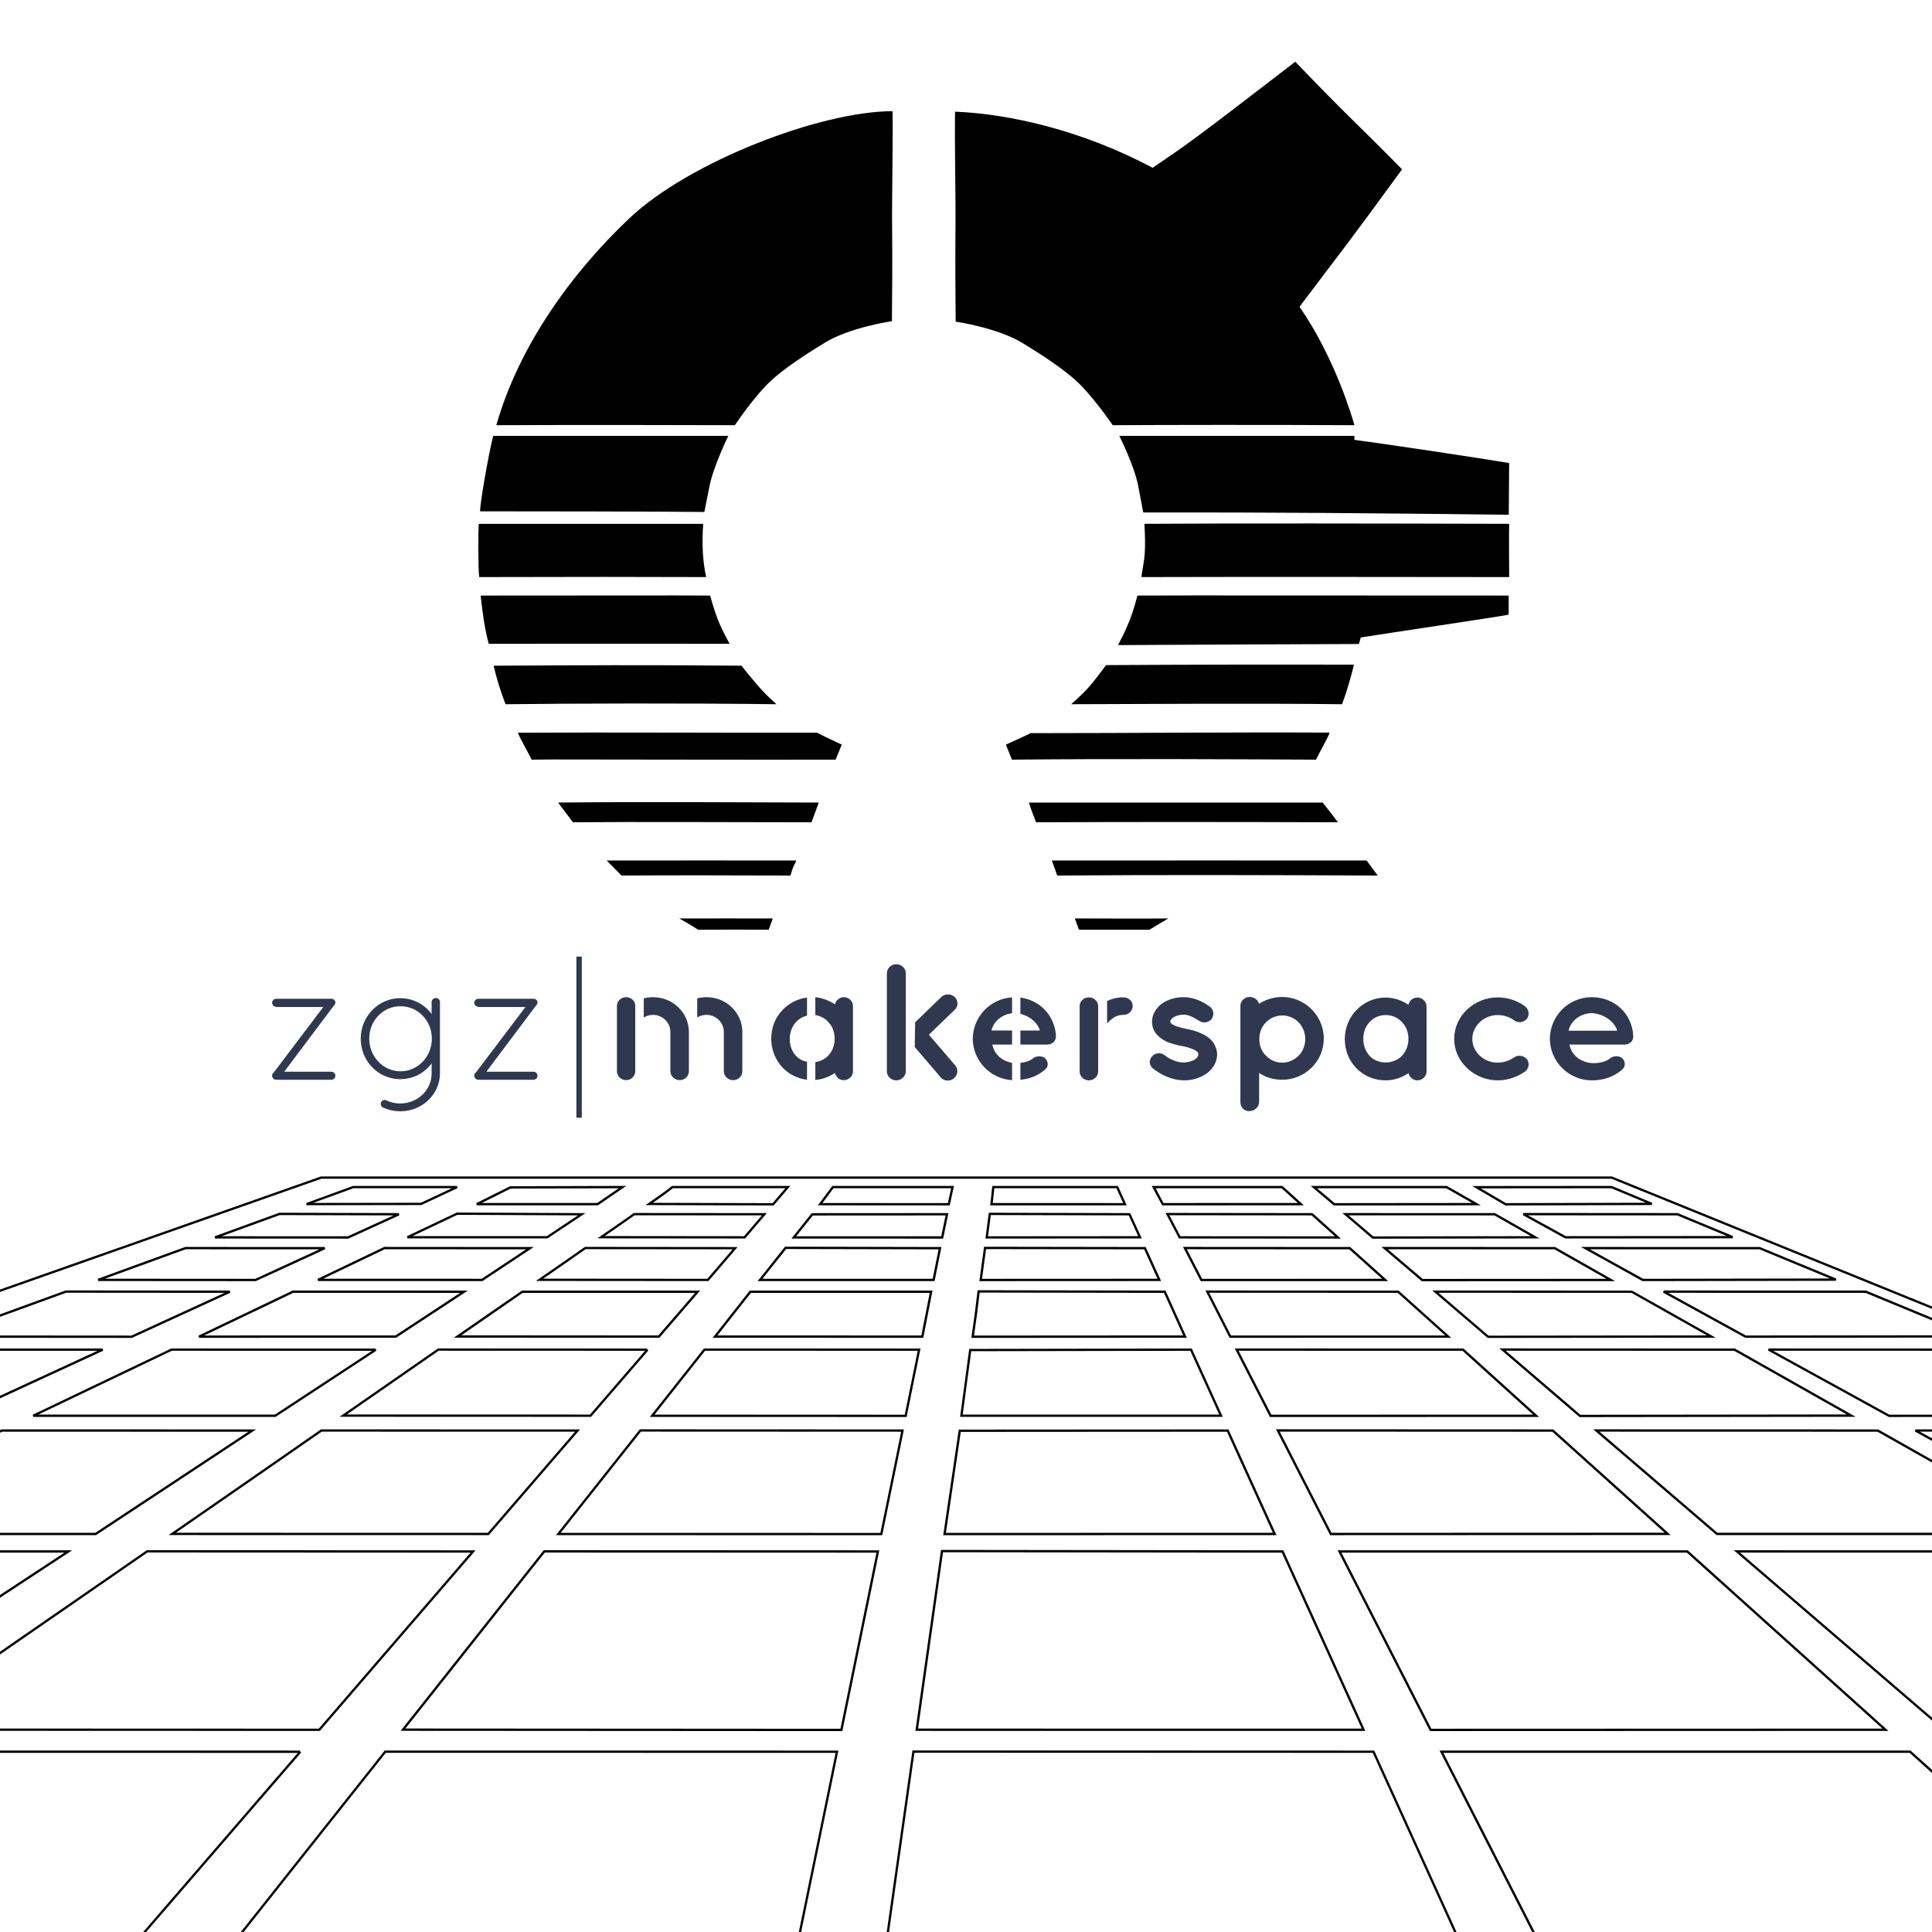 <?xml version="1.0" encoding="UTF-8" standalone="no"?>
<!-- Created with Inkscape (http://www.inkscape.org/) -->

<svg
   xmlns:dc="http://purl.org/dc/elements/1.1/"
   xmlns:cc="http://creativecommons.org/ns#"
   xmlns:rdf="http://www.w3.org/1999/02/22-rdf-syntax-ns#"
   xmlns:svg="http://www.w3.org/2000/svg"
   xmlns="http://www.w3.org/2000/svg"
   xmlns:sodipodi="http://sodipodi.sourceforge.net/DTD/sodipodi-0.dtd"
   xmlns:inkscape="http://www.inkscape.org/namespaces/inkscape"
   sodipodi:docname="RetroZMSP.svg"
   inkscape:version="0.92.4 (unknown)"
   version="1.1"
   id="svg2"
   viewBox="0 0 1062.992 1062.992"
   height="300mm"
   width="300mm">
  <defs
     id="defs4" />
  <sodipodi:namedview
     id="base"
     pagecolor="#ffffff"
     bordercolor="#666666"
     borderopacity="1.0"
     inkscape:pageopacity="0.0"
     inkscape:pageshadow="2"
     inkscape:zoom="0.25"
     inkscape:cx="495.41694"
     inkscape:cy="171.07227"
     inkscape:document-units="px"
     inkscape:current-layer="layer1"
     showgrid="false"
     fit-margin-top="0"
     fit-margin-left="0"
     fit-margin-right="0"
     fit-margin-bottom="0"
     inkscape:showpageshadow="false"
     inkscape:window-width="1375"
     inkscape:window-height="876"
     inkscape:window-x="65"
     inkscape:window-y="24"
     inkscape:window-maximized="1"
     objecttolerance="2"
     showguides="true" />
  <g
     inkscape:label="Layer 1"
     inkscape:groupmode="layer"
     id="layer1"
     transform="translate(85.001,405.515)">
    <g
       id="g3341-2"
       transform="matrix(0.584,0,0,0.585,50.26,-53.391)" />
    <g
       inkscape:label="Capa 1"
       id="layer1-2"
       transform="matrix(1.997,0,0,1.997,-188.782,-1225.926)">
      <g
         id="g3380"
         transform="matrix(0.084,0,0,0.081,279.591,567.701)"
         inkscape:export-xdpi="90"
         inkscape:export-ydpi="90">
        <g
           transform="matrix(6.821,0,0,6.834,-2448.823,-1735.766)"
           id="g3341-2-1" />
        <g
           style="opacity:0.9"
           transform="matrix(6.821,0,0,6.834,-2448.823,-1735.766)"
           id="g3347-2"
           class="st3">
          <path
             style="fill:#18223c"
             inkscape:connector-curvature="0"
             id="path3349-6"
             d="m 94.6,471.7 c -1.1,0 -2,-0.9 -2,-2 0,-1.2 0.9,-2 2,-2 h 26.2 c 0.5,-0.1 1,0.1 1.4,0.3 l 0.2,0.2 0.1,0.1 c 0.5,0.5 0.7,1.2 0.4,1.8 -0.1,0.4 -0.3,0.8 -0.7,1.1 L 98.4,504 H 121 c 1.1,0 2,0.8 2,2 0,1.2 -0.9,2 -2,2 H 94.6 c -0.8,0 -1.6,-0.5 -1.8,-1.2 0,-0.1 -0.1,-0.1 -0.1,-0.1 -0.1,-0.2 -0.1,-0.5 -0.1,-0.7 v -0.1 c 0,-0.6 0.2,-1.1 0.7,-1.4 l 23.9,-32.7 H 94.6 Z"
             class="st4" />
          <path
             style="fill:#18223c"
             inkscape:connector-curvature="0"
             id="path3351-7"
             d="m 173.3,504.7 c 0,10.5 -8.5,19 -19.1,19 -3,0 -5.8,-0.7 -8.4,-1.9 -0.8,-0.6 -1.3,-1.7 -0.8,-2.6 0.5,-1.1 1.7,-1.5 2.6,-0.9 2.1,1 4.1,1.5 6.6,1.5 8.4,0 15.1,-6.7 15.1,-15 v -5 c -3.4,4.9 -8.9,7.9 -15.1,7.9 -10.6,0 -19,-9 -19,-20.2 0,-10.9 8.4,-20.1 19,-20.1 6.2,0 11.7,3.1 15.1,7.9 v -6 c 0,-1.1 0.9,-2 2.1,-2 1,0 1.9,0.9 1.9,2 z m -3.9,-17.2 c 0,-9 -6.8,-16.1 -15.1,-16.1 -8.3,0 -15,7.1 -15,16.1 0,9.1 6.8,16.3 15,16.3 8.3,0 15.1,-7.2 15.1,-16.3 z"
             class="st4" />
          <path
             style="fill:#18223c"
             inkscape:connector-curvature="0"
             id="path3353-5"
             d="m 191.8,471.7 c -1.1,0 -2,-0.9 -2,-2 0,-1.2 0.9,-2 2,-2 H 218 c 0.5,-0.1 1,0.1 1.4,0.3 l 0.2,0.2 0.1,0.1 c 0.5,0.5 0.7,1.2 0.4,1.8 -0.1,0.4 -0.3,0.8 -0.7,1.1 L 195.6,504 h 22.6 c 1.1,0 2,0.8 2,2 0,1.2 -0.9,2 -2,2 h -26.4 c -0.8,0 -1.6,-0.5 -1.8,-1.2 0,-0.1 -0.1,-0.1 -0.1,-0.1 -0.1,-0.2 -0.1,-0.5 -0.1,-0.7 v -0.1 c 0,-0.6 0.2,-1.1 0.7,-1.4 l 23.9,-32.7 h -22.6 z"
             class="st4" />
          <path
             style="fill:#18223c"
             inkscape:connector-curvature="0"
             id="path3355-0"
             d="m 515.6,496.5 c 1.5,-2 4.4,-2.2 6.2,-0.7 2.1,1.8 5.9,3.7 9.1,3.6 2.2,0 4.3,-0.7 5.6,-1.6 1.2,-1 1.5,-1.8 1.5,-2.5 0,-0.4 -0.1,-0.6 -0.2,-0.8 -0.1,-0.2 -0.4,-0.6 -1.1,-1 -1.2,-0.8 -3.6,-1.7 -6.6,-2.3 H 530 c -2.6,-0.5 -5,-1.2 -7.2,-2.1 -2.2,-1.1 -4.2,-2.6 -5.7,-4.8 -0.9,-1.5 -1.4,-3.3 -1.4,-5.2 0,-3.8 2.1,-7 4.9,-9.1 2.9,-2 6.4,-3.1 10.2,-3.1 5.7,0 9.8,2.7 12.4,4.5 2,1.3 2.6,4 1.3,6.1 -1.3,2 -4,2.6 -6.1,1.2 -2.6,-1.7 -5,-3.1 -7.6,-3.1 -2.1,0 -3.9,0.7 -5,1.5 -1.1,0.7 -1.3,1.5 -1.3,1.9 0,0.3 0,0.4 0.2,0.7 0.1,0.2 0.3,0.5 0.9,0.8 1.1,0.7 3.2,1.5 6,2 l 0.1,0.1 h 0.1 c 2.7,0.5 5.3,1.2 7.7,2.4 2.2,1 4.5,2.6 5.9,4.9 1,1.7 1.6,3.6 1.6,5.5 0,4 -2.2,7.4 -5.2,9.6 -3,2.1 -6.7,3.3 -10.7,3.3 -6.4,-0.1 -11.4,-3.1 -14.7,-5.7 -2.1,-1.5 -2.3,-4.3 -0.8,-6.1 z"
             class="st4" />
          <path
             style="fill:#18223c"
             inkscape:connector-curvature="0"
             id="path3357-8"
             d="m 558.2,519.3 v -31.6 c 0,0 0,0 0,-0.1 v -16.4 c 0,-2.4 2,-4.4 4.4,-4.4 2.3,0 4.2,1.6 4.5,3.4 3.1,-2 7,-3.4 11.2,-3.4 11,0 20,9.4 20,20.7 0,11.3 -9,20.5 -20,20.5 -4.1,0 -8.1,-1.2 -11.1,-3.4 v 14.5 c 0,2.3 -2.1,4.5 -4.7,4.5 -2.3,0.2 -4.3,-1.9 -4.3,-4.3 z m 9.1,-31.6 c 0,3.2 1.1,6.4 3.2,8.3 2.1,2.3 4.8,3.5 7.9,3.5 2.8,0 5.6,-1.2 7.8,-3.5 1.9,-1.9 3.2,-5 3.2,-8.3 0,-3.2 -1.3,-6.2 -3.2,-8.3 -2.1,-2.2 -5,-3.4 -7.8,-3.4 -3.1,0 -5.8,1.2 -7.9,3.4 -2.1,2.1 -3.2,5.1 -3.2,8.3 z"
             class="st4" />
          <path
             style="fill:#18223c"
             inkscape:connector-curvature="0"
             id="path3359-8"
             d="m 647.7,487.7 v 16.2 c 0,2.4 -2,4.4 -4.4,4.4 -2.1,0 -3.8,-1.6 -4.3,-3.6 -3.1,2.2 -6.9,3.6 -11,3.6 -5.6,0 -10.5,-2.3 -14,-6 -3.6,-3.8 -5.6,-8.9 -5.6,-14.5 0,-5.7 2.1,-10.8 5.6,-14.5 3.6,-3.8 8.4,-6.2 14,-6.2 4.1,0 7.9,1.4 11,3.6 0.5,-2.1 2.1,-3.6 4.3,-3.6 2.4,0 4.4,2 4.4,4.5 z m -8.7,0 c 0,-3.5 -1.2,-6.4 -3.2,-8.5 -2,-2.2 -4.8,-3.4 -7.7,-3.4 -3,0 -5.8,1.2 -7.7,3.4 -2,2.1 -3.1,5 -3.1,8.5 0,3.4 1.2,6.4 3.1,8.5 1.9,2.1 4.7,3.2 7.7,3.2 2.9,0 5.7,-1.2 7.7,-3.2 1.9,-2.1 3.2,-5.1 3.2,-8.5 z"
             class="st4" />
          <path
             style="fill:#18223c"
             inkscape:connector-curvature="0"
             id="path3361-5"
             d="m 661,487.7 c 0,-11.5 9.6,-20.7 21,-20.7 5,0 9.6,1.8 13.1,4.5 1.9,1.5 2.2,4.3 0.9,6.1 -1.7,2 -4.3,2.3 -6.2,0.8 -2.1,-1.6 -4.8,-2.6 -7.9,-2.6 -6.7,0 -12.2,5.5 -12.2,11.9 0,6.4 5.5,11.8 12.2,11.8 3,0 5.7,-1.1 7.9,-2.6 1.8,-1.4 4.5,-1.1 6.2,0.9 1.3,1.8 1,4.5 -0.9,6.1 -3.6,2.6 -8.2,4.4 -13.1,4.4 -11.4,0 -21,-9.3 -21,-20.6 z"
             class="st4" />
          <path
             style="fill:#18223c"
             inkscape:connector-curvature="0"
             id="path3363-5"
             d="m 707,487.6 c 0.1,-11.2 8.8,-20.7 20.2,-20.7 10.7,0 19.3,8 19.9,19.2 0,0.1 0,0.2 0,0.4 0,0.2 0,0.6 -0.1,0.7 -0.2,2 -2,3.3 -4.3,3.3 h -26.3 c 0.4,1.9 1.3,4 2.8,5.5 1.7,2 5,3.5 7.9,3.7 3,0.2 6.5,-0.5 8.6,-2.1 1.7,-1.8 5.1,-1.6 6.2,-0.2 1.1,1.2 1.9,3.6 0,5.4 -4,3.7 -8.9,5.5 -14.8,5.5 -11.3,-0.1 -20,-9.5 -20.1,-20.7 z m 9,-4 h 23.4 c -0.8,-3.3 -5,-8.2 -12.2,-8.8 -7.1,0.3 -10.6,5.4 -11.2,8.8 z"
             class="st4" />
          <g
             id="g3365-3">
            <rect
               style="fill:#18223c"
               id="rect3367-4"
               height="80.2"
               width="2.6"
               class="st4"
               y="446.7"
               x="238.9" />
          </g>
          <path
             style="fill:#18223c"
             inkscape:connector-curvature="0"
             id="path3369-7"
             d="m 367.5,466.9 c -2.1,0 -3.8,1.6 -4.3,3.6 -2.7,-1.9 -5.9,-3.2 -9.4,-3.6 v 8.9 c 2.3,0.4 4.5,1.5 6.1,3.3 2,2.1 3.2,5 3.2,8.5 0,3.4 -1.2,6.4 -3.2,8.5 -1.6,1.7 -3.8,2.8 -6.1,3.1 v 8.9 c 3.5,-0.3 6.6,-1.5 9.4,-3.5 0.5,2 2.1,3.6 4.3,3.6 2.4,0 4.4,-2 4.4,-4.4 v -16.2 -16.3 c 0,-2.4 -2,-4.4 -4.4,-4.4 z"
             class="st4" />
          <path
             style="fill:#18223c"
             inkscape:connector-curvature="0"
             id="path3371-8"
             d="m 344.6,496.2 c -2,-2.1 -3.1,-5.1 -3.1,-8.5 0,-3.5 1.2,-6.4 3.1,-8.5 1.4,-1.6 3.2,-2.6 5.2,-3.1 v -9 c -4.6,0.6 -8.6,2.8 -11.6,6 -3.6,3.7 -5.6,8.8 -5.6,14.5 0,5.6 2.1,10.7 5.6,14.5 3,3.2 7,5.3 11.6,5.9 v -9 c -2,-0.3 -3.9,-1.3 -5.2,-2.8 z"
             class="st4" />
          <path
             style="fill:#18223c"
             inkscape:connector-curvature="0"
             id="path3373-3"
             d="M 397.3,483.6 V 455 c 0,-2.5 -2.1,-4.5 -4.6,-4.5 -2.5,0 -4.5,2.1 -4.5,4.5 v 48.8 c 0,2.5 2,4.5 4.5,4.5 2.5,0 4.6,-2.1 4.6,-4.5 v -7.3 z"
             class="st4" />
          <path
             style="fill:#18223c"
             inkscape:connector-curvature="0"
             id="path3375-3"
             d="m 401.6,491.7 12.4,15 c 0.8,1.1 2.1,1.7 3.5,1.7 1,0 2.1,-0.3 2.9,-1.1 2,-1.6 2.2,-4.5 0.7,-6.4 l -12.7,-15.3 12.4,-12.4 c 1.8,-1.7 1.8,-4.6 0,-6.4 -1.7,-1.7 -4.7,-1.7 -6.4,0 l -12.6,12.6"
             class="st4" />
          <path
             style="fill:#18223c"
             inkscape:connector-curvature="0"
             id="path3377-0"
             d="m 464.4,502.8 c 1.9,-1.7 1.1,-4.2 0,-5.4 -1.1,-1.3 -4.5,-1.6 -6.2,0.2 -1.4,1.1 -3.6,1.8 -5.8,2 v 8.4 c 4.6,-0.4 8.6,-2.1 12,-5.2 z"
             class="st4" />
          <path
             style="fill:#18223c"
             inkscape:connector-curvature="0"
             id="path3379-1"
             d="m 452.4,467.1 v 8.1 c 5.5,1.4 8.7,5.4 9.4,8.3 h -9.4 v 7 h 12.7 c 2.3,0 4,-1.3 4.3,-3.3 0.1,-0.2 0.1,-0.6 0.1,-0.7 0,-0.2 0,-0.3 0,-0.4 -0.6,-10.1 -7.7,-17.7 -17.1,-19 z"
             class="st4" />
          <path
             style="fill:#18223c"
             inkscape:connector-curvature="0"
             id="path3381-5"
             d="m 441.7,496 c -1.5,-1.4 -2.4,-3.6 -2.8,-5.5 h 9.5 v -7 h -9.9 c 0.6,-3.2 3.7,-7.8 9.9,-8.6 V 467 c -10.7,0.7 -18.8,9.8 -18.9,20.6 0.1,10.8 8.2,19.9 18.9,20.6 v -8.6 c -2.6,-0.5 -5.3,-1.9 -6.7,-3.6 z"
             class="st4" />
          <path
             style="fill:#18223c"
             inkscape:connector-curvature="0"
             id="path3383-2"
             d="m 489.8,471.9 v -0.6 c 0,-2.4 -2.1,-4.3 -4.5,-4.3 -2.4,0 -4.4,1.9 -4.4,4.3 v 32.6 c 0,2.4 2,4.4 4.4,4.4 2.5,0 4.5,-2 4.5,-4.4 v -15.7 z"
             class="st4" />
          <path
             style="fill:#18223c"
             inkscape:connector-curvature="0"
             id="path3385-7"
             d="m 502,467 c -2.9,-0.1 -5.6,0.7 -7.9,1.8 V 480 c 0.8,-1 1.8,-2 2.9,-2.7 1.4,-1.1 3.1,-1.6 5,-1.6 2.5,0 4.4,-2.1 4.4,-4.4 0,-2.4 -1.9,-4.3 -4.4,-4.3 z"
             class="st4" />
          <path
             style="fill:#18223c"
             inkscape:connector-curvature="0"
             id="path3387-4"
             d="m 301.5,466.9 c -1.6,0 -3.1,0.2 -4.5,0.6 v 9.5 c 1.3,-0.8 2.8,-1.3 4.5,-1.3 4.5,0 8.3,3.8 8.3,8.5 v 19.6 c 0,2.4 2.1,4.4 4.5,4.4 2.4,0 4.4,-2 4.4,-4.4 v -19.6 c 0,-9.5 -7.7,-17.3 -17.2,-17.3 z"
             class="st4" />
          <path
             style="fill:#18223c"
             inkscape:connector-curvature="0"
             id="path3389-4"
             d="m 275.8,466.9 c -1.6,0 -3.1,0.2 -4.5,0.6 v 9.5 c 1.3,-0.8 2.8,-1.3 4.5,-1.3 4.5,0 8.3,3.8 8.3,8.5 v 19.6 c 0,2.4 2.1,4.4 4.5,4.4 2.4,0 4.4,-2 4.4,-4.4 v -19.6 c 0,-9.5 -7.7,-17.3 -17.2,-17.3 z"
             class="st4" />
          <path
             style="fill:#18223c"
             inkscape:connector-curvature="0"
             id="path3391-3"
             d="m 262.8,466.9 c -2.5,0 -4.4,2 -4.4,4.4 v 32.7 0 c 0.1,2.3 2.1,4.2 4.4,4.2 2.3,0 4.3,-1.9 4.4,-4.2 v 0 -32.7 c 0.1,-2.4 -1.9,-4.4 -4.4,-4.4 z"
             class="st4" />
        </g>
      </g>
    </g>
    <path
       inkscape:connector-curvature="0"
       id="path3581"
       d=""
       style="fill:#000000;stroke-width:1.341" />
    <g
       id="g3514"
       transform="matrix(2.311,0,0,2.311,-465.612,-1540.252)">
      <path
         style="fill:#000000"
         d="m 330.899,712.361 c -1.381,-0.934 -4.473,-2.684 -4.473,-2.684 8.241,-0.024 14.567,0.014 22.258,0 0,0 -0.443,1.165 -0.978,2.684 -5.45,-0.029 -11.508,-0.025 -16.807,0 z m -21.78,-16.478 c 2.753,-0.028 45.054,0 45.054,0 0.173,0.28 -0.391,0.848 -0.78,1.958 l -0.515,1.621 c -13.36,-0.037 -28.441,-0.081 -40.217,0 -1.273,-1.251 -2.288,-2.376 -3.542,-3.579 z m -9.818,-11.485 c -0.818,-1.13 -1.329,-1.688 -1.706,-2.309 20.672,-0.213 41.348,-0.051 62.022,0 0,0 -0.508,1.476 -0.765,2.116 l -0.951,2.582 c -18.983,-0.008 -41.309,-0.146 -56.807,0 l -1.793,-2.389 z m -8.036,-12.523 c -0.814,-1.709 -2.95,-5.373 -3.268,-6.412 23.75,-0.125 47.499,0.044 71.249,0 0.636,0.407 5.854,2.833 5.854,2.833 l -1.454,3.579 c -22.435,0.039 -44.869,-0.03 -67.303,-0.044 z m -9.044,-22.368 c 22.331,-0.108 34.425,-0.214 59.016,0 1.201,1.567 2.583,3.221 3.851,4.68 1.268,1.459 2.013,2.279 4.465,4.491 -20.299,-0.268 -49.52,-0.19 -64.494,0 -1.105,-2.831 -2.094,-5.933 -2.839,-9.171 z m -3.097,-16.701 c 2.964,0.026 53.36,-0.073 54.655,0 0.142,0.556 0.833,3.179 1.829,5.728 0.995,2.549 2.295,4.784 2.783,5.754 0,0 -55.12,-0.026 -57.335,0 -1.047,-3.822 -1.477,-7.629 -1.931,-11.482 z m -0.339,-4.556 c -0.238,-0.942 -0.271,-11.04 -0.099,-12.518 17.071,0.018 38.357,-0.014 53.428,0 -0.142,1.876 -0.223,4.675 -0.074,7.005 0.122,1.904 0.417,4.155 0.791,5.67 -16.357,-0.056 -30.539,-0.065 -54.046,0 z m 0.232,-15.498 c -0.188,-1.019 1.863,-13.041 3.097,-17.972 h 55.983 c 0,0 -3.538,7.185 -4.484,11.995 l -1.224,6.129 c -10,-0.114 -45.208,-0.163 -53.372,-0.153 z m 3.841,-20.507 c 5.29,-18.567 17.624,-36.007 31.773,-49.346 14.149,-13.34 45.296,-25.399 62.557,-25.411 0.149,5.718 -0.176,21.422 -0.098,27.581 0.098,7.65 -0.018,19.476 -0.045,22.408 0,0 -10.126,1.47 -16.098,5.201 -2.986,1.866 -10.205,6.2 -14.107,10.371 -3.73,3.987 -7.187,9.196 -7.187,9.196 -18.463,-0.066 -37.802,-0.074 -56.795,0 z"
         id="path3583"
         inkscape:connector-curvature="0"
         sodipodi:nodetypes="ccccccsccccccccccccccccccccczcccccsccccccacccccccccccccccccc" />
      <path
         style="fill:#000000"
         d="m 438.37,712.361 c 1.223,-0.758 4.473,-2.684 4.473,-2.684 -7.093,0.079 -15.505,-0.007 -22.258,0 0,0 0.345,0.835 0.978,2.684 6.091,0.032 12.135,-0.009 16.807,0 z m 51.685,-16.478 c -1.868,-0.029 -74.958,0 -74.958,0 0.57,1.479 0.755,1.998 1.296,3.579 25.437,-0.195 50.874,-0.106 76.311,0 -0.892,-1.173 -1.781,-2.418 -2.649,-3.579 z m -10.467,-13.794 c -22.611,0.007 -46.624,0.022 -69.936,0 0,0 0.508,1.59 0.765,2.23 l 0.951,2.467 c 23.957,-0.105 47.914,-0.082 71.87,0 -1.201,-1.64 -2.408,-3.138 -3.65,-4.697 z m -1.583,-10.215 c 0.814,-1.709 2.95,-5.403 3.268,-6.442 -23.75,-0.116 -48.205,0.133 -71.249,0.133 -0.636,0.407 -5.854,2.73 -5.854,2.73 l 1.454,3.579 c 24.306,-0.266 57.073,-0.078 72.381,0 z m 9.044,-22.613 c -19.767,-0.039 -39.343,-0.021 -59.016,0.105 -1.201,1.567 -2.583,3.475 -3.851,4.934 -1.268,1.459 -2.013,2.164 -4.465,4.377 21.497,-0.066 42.997,-0.237 64.494,0 1.146,-3.078 2.055,-6.225 2.839,-9.416 z m 1.166,-4.921 c 0.506,-1.598 0,0 0.451,-1.553 4.979,-0.814 33.138,-4.98 35.207,-5.429 0.035,-2.791 -0.004,-4.553 -0.004,-4.553 -2.964,0.026 -87.083,-0.073 -88.377,0 -0.142,0.556 -0.833,3.294 -1.829,5.843 -0.995,2.549 -2.295,4.984 -2.783,5.953 0,0 55.12,-0.287 57.335,-0.261 z m 35.786,-15.934 c -0.008,-1.744 -0.077,-10.703 -10e-4,-12.675 -30.566,-0.09 -66.222,-0.147 -86.842,0 0.135,2.649 0.226,4.834 0.074,7.12 -0.122,1.833 -0.652,4.229 -0.791,5.556 29.491,-0.071 57.754,-0.033 87.56,0 z m -0.094,-14.837 c -2.5e-4,-0.698 0.031,-4.73 0.088,-12.314 -5.575,-0.961 -29.981,-4.627 -36.857,-5.524 0.018,-0.506 0.003,-0.166 0.018,-0.951 h -55.983 c 0,0 3.538,7.001 4.484,11.812 l 1.224,6.428 c 30.675,-0.038 53.611,0.154 87.026,0.55 z m -36.755,-21.324 c -0.399,-1.526 -4.659,-16.13 -13.07,-28.183 10.454,-13.903 10.716,-13.912 24.416,-32.733 -10.822,-11.009 -12.402,-12.066 -25.423,-25.614 -24.564,18.895 -24.987,19.143 -33.962,25.251 -16.924,-9.029 -34.353,-12.862 -47.031,-13.363 -0.149,5.718 0.176,21.422 0.098,27.581 -0.098,7.65 0.018,19.476 0.045,22.408 0,0 10.126,1.47 16.098,5.201 2.986,1.866 10.205,6.2 14.107,10.371 3.73,3.987 7.187,9.082 7.187,9.082 11.409,-0.08 38.268,-0.108 57.535,0 z"
         id="path3583-8"
         inkscape:connector-curvature="0"
         sodipodi:nodetypes="cccccccccccccccccccsccccccccccscscccccccccccccccccccccccccccccc" />
    </g>
    <g
       id="layer2"
       inkscape:label="Sun"
       transform="matrix(1.341,0,0,1.341,-88.685,-244.077)" />
    <g
       id="g5846"
       transform="translate(-33.75)">
      <path
         style="fill:none;stroke:#000000;stroke-width:1.257px"
         d="m 124.424,546.222 84.61,-98.113 -179.282,-0.088 c -47.243,32.62 -94.523,65.327 -141.93,98.119 z"
         id="path5415"
         inkscape:connector-curvature="0"
         sodipodi:nodetypes="ccccc" />
      <path
         style="fill:none;stroke:#000000;stroke-width:1.257px"
         d="m 217.396,438.484 49.111,-56.894 -140.941,-0.036 c -27.19,18.933 -54.611,37.902 -82.071,56.896 z"
         id="path5397"
         inkscape:connector-curvature="0"
         sodipodi:nodetypes="ccccc" />
      <path
         style="fill:none;stroke:#000000;stroke-width:1.257px"
         d="m -215.331,438.489 123.574,-56.899 -133.366,-0.023 -156.445,56.911 z"
         id="path5393"
         inkscape:connector-curvature="0"
         sodipodi:nodetypes="ccccc" />
      <path
         style="fill:none;stroke:#000000;stroke-width:1.257px"
         d="m 305.036,337.071 -31.384,36.34 -136.068,-0.052 52.335,-36.331 114.929,0.044"
         id="path5379"
         inkscape:connector-curvature="0"
         sodipodi:nodetypes="ccccc" />
      <path
         style="fill:none;stroke:#000000;stroke-width:1.257px"
         d="m 358.419,275.274 10.881,-12.707 -71.599,-0.056 c -5.903,4.17 -12.011,8.396 -18.225,12.691 z"
         id="path5325"
         inkscape:connector-curvature="0"
         sodipodi:nodetypes="ccccc" />
      <path
         style="fill:none;stroke:#000000;stroke-width:1.257px"
         d="m 567.7,257.046 -4.271,-9.42 H 495.279 l -1.018,9.412 z"
         id="path5311"
         inkscape:connector-curvature="0"
         sodipodi:nodetypes="ccccc" />
      <path
         style="fill:none;stroke:#000000;stroke-width:1.257px"
         d="m 117.424,256.976 25.666,-9.356 57.125,-8e-4 -19.792,9.263 z"
         id="path5303"
         inkscape:connector-curvature="0"
         sodipodi:nodetypes="ccccc" />
      <path
         style="fill:none;stroke:#000000;stroke-width:1.257px"
         d="m 1273.607,546.199 -254.908,0.13 -114.314,-98.262 195.39,0.042 z"
         id="path5297"
         inkscape:connector-curvature="0"
         sodipodi:nodetypes="ccccc" />
      <path
         style="fill:none;stroke:#000000;stroke-width:1.257px"
         d="m 846.527,305.189 -108.028,-0.032 28.999,24.836 122.819,-0.131 z"
         id="path5291"
         inkscape:connector-curvature="0"
         sodipodi:nodetypes="ccccc" />
      <path
         style="fill:none;stroke:#000000;stroke-width:1.257px"
         d="m 771.129,262.567 -82.086,-0.03 15.057,12.858 89.32,-0.15 z"
         id="path5287"
         inkscape:connector-curvature="0"
         sodipodi:nodetypes="ccccc" />
      <path
         style="fill:none;stroke:#000000;stroke-width:1.257px"
         d="m 745.546,329.9 -119.888,0.024 -12.648,-24.784 104.984,0.048 z"
         id="path5273"
         inkscape:connector-curvature="0"
         sodipodi:nodetypes="ccccc" />
      <path
         style="fill:none;stroke:#000000;stroke-width:1.257px"
         d="m 684.867,275.348 -87.045,-0.059 -6.734,-12.814 79.541,0.093 z"
         id="path5269"
         inkscape:connector-curvature="0"
         sodipodi:nodetypes="ccccc" />
      <path
         style="fill:none;stroke:#000000;stroke-width:1.257px"
         d="m 604.061,337.072 -121.492,0.212 -4.855,36.126 142.831,0.01 z"
         id="path5257"
         inkscape:connector-curvature="0"
         sodipodi:nodetypes="ccccc" />
      <path
         style="fill:none;stroke:#000000;stroke-width:1.257px"
         d="m 575.98,275.255 -84.319,0.064 1.671,-12.941 76.85,0.19 z"
         id="path5251"
         inkscape:connector-curvature="0"
         sodipodi:nodetypes="ccccc" />
      <path
         style="fill:none;stroke:#000000;stroke-width:1.257px"
         d="m 433.653,438.524 -177.713,-0.024 45.159,-56.972 144.225,0.063 z"
         id="path5241"
         inkscape:connector-curvature="0"
         sodipodi:nodetypes="ccccc" />
      <path
         style="fill:none;stroke:#000000;stroke-width:1.257px"
         d="m 447.055,373.501 -139.466,-0.061 28.781,-36.392 118.07,0.024 z"
         id="path5239"
         inkscape:connector-curvature="0"
         sodipodi:nodetypes="ccccc" />
      <path
         style="fill:none;stroke:#000000;stroke-width:1.257px"
         d="M 472.841,247.622 H 407.031 l -7.025,9.403 70.768,0.044 z"
         id="path5231"
         inkscape:connector-curvature="0"
         sodipodi:nodetypes="ccccc" />
      <path
         style="fill:none;stroke:#000000;stroke-width:1.257px"
         d="M 113.993,558.288 -59.552,759.25 H -420.247"
         id="path5227"
         inkscape:connector-curvature="0"
         sodipodi:nodetypes="ccc" />
      <path
         style="fill:none;stroke:#000000;stroke-width:1.257px"
         d="m 338.225,298.704 -92.622,-0.069 c 8.533,-5.899 16.961,-11.73 25.168,-17.483 l 82.434,0.078 z"
         id="path5217"
         inkscape:connector-curvature="0"
         sodipodi:nodetypes="ccccc" />
      <path
         style="fill:none;stroke:#000000;stroke-width:1.257px"
         d="m 374.116,257.098 -68.198,-0.186 c 4.585,-3.169 9.006,-6.228 12.804,-9.287 h 63.501 z"
         id="path5213"
         inkscape:connector-curvature="0"
         sodipodi:nodetypes="ccccc" />
      <path
         style="fill:none;stroke:#000000;stroke-width:1.257px"
         d="m 155.551,337.071 -55.347,36.356 H -32.967 l 76.088,-36.373 112.339,0.023"
         id="path5203"
         inkscape:connector-curvature="0"
         sodipodi:nodetypes="ccccc" />
      <path
         style="fill:none;stroke:#000000;stroke-width:1.257px"
         d="m 249.785,275.225 -76.871,-0.01 27.306,-12.958 68.595,0.311 z"
         id="path5197"
         inkscape:connector-curvature="0"
         sodipodi:nodetypes="ccccc" />
      <path
         style="fill:none;stroke:#000000;stroke-width:1.257px"
         d="m 1298.665,438.378 -192.603,0.151 -103.449,-56.969 158.391,0.03 z"
         id="path5169"
         inkscape:connector-curvature="0"
         sodipodi:nodetypes="ccccc" />
      <path
         style="fill:none;stroke:#000000;stroke-width:1.257px"
         d="m 1140.531,373.308 -152.371,0.184 -66.324,-36.455 131.052,0.035 z"
         id="path5167"
         inkscape:connector-curvature="0"
         sodipodi:nodetypes="ccccc" />
      <path
         style="fill:none;stroke:#000000;stroke-width:1.257px"
         d="m 835.075,247.619 v 0"
         id="path5430"
         inkscape:connector-curvature="0" />
      <path
         style="fill:none;stroke:#000000;stroke-width:1.257px"
         d="m 835.075,247.619 v 0"
         id="path5435"
         inkscape:connector-curvature="0" />
      <path
         style="fill:none;stroke:#000000;stroke-width:1.257px"
         d="m -1309.241,775.753 h -79.025 L 125.425,242.404 h 710.102 c 438.281,178.095 876.703,355.848 1315.075,533.721"
         id="path5157"
         inkscape:connector-curvature="0"
         sodipodi:nodetypes="ccccc" />
      <path
         style="fill:none;stroke:#000000;stroke-width:1.257px"
         d="m -1263.345,759.251 552.627,-201.034 233.946,0.07 -437.9,200.962 z"
         id="path5155"
         inkscape:connector-curvature="0"
         sodipodi:nodetypes="ccccc" />
      <path
         style="fill:none;stroke:#000000;stroke-width:1.257px"
         d="m 1.262,759.302 159.45,-201.043 248.552,0.029 -41.243,200.962 z"
         id="path5149"
         inkscape:connector-curvature="0"
         sodipodi:nodetypes="ccccc" />
      <path
         style="fill:none;stroke:#000000;stroke-width:1.257px"
         d="m 422.853,759.223 28.482,-201.024 253.115,0.089 91.17,200.962 z"
         id="path5147"
         inkscape:connector-curvature="0"
         sodipodi:nodetypes="ccccc" />
      <path
         style="fill:none;stroke:#000000;stroke-width:1.257px"
         d="m 1266.191,759.469 -233.927,-201.22 262.801,0.038 355.589,200.962 z"
         id="path5143"
         inkscape:connector-curvature="0"
         sodipodi:nodetypes="ccccc" />
      <path
         sodipodi:nodetypes="ccccccccccccccccccccccccccccccccccccccccccccccccccccccccccccccccccccccccccccccccccccccccccccccccccccccccccccccccccccccccccccccccccccccccccccccccccccccccccccccccccccccccccccccccccccccccc"
         inkscape:connector-curvature="0"
         d="m 2150.602,776.115 h -3460.302 m 901.822,-328.064 171.314,0.058 -213.588,98.068 -227.521,0.02 z m 305.185,-111.02 107.956,0.042 -78.855,36.38 -129.068,-0.056 z m 87.728,-31.914 -68.101,24.774 104.245,0.075 53.997,-24.777 z m 81.981,-29.817 35.5,-12.915 65.685,0.187 -27.953,12.768 -73.232,-0.04 m 144.057,-18.287 18.499,-9.213 61.668,-0.179 -13.69,9.379 z m 377.449,0.019 -5.023,-9.402 h 70.61 l 10.389,9.39 z m 94.327,0.06 -11.223,-9.462 h 73.01 l 16.465,9.385 z m 94.297,0 -16.046,-9.404 74.309,-0.063 22.16,9.245 z m -653.418,41.59 36.548,-17.502 80.046,0.054 -26.332,17.466 z m 42.764,31.198 -108.238,0.035 51.726,-24.75 94.055,0.028 z M 1.391,438.479 H -169.349 l 119.159,-56.912 137.729,0.023 z M 236.238,305.121 c -11.869,8.211 -23.739,16.422 -35.71,24.7 l 110.73,0.078 21.33,-24.706 h -96.634 m -655.941,453.889 c 96.766,-66.94 193.532,-133.881 290.016,-200.804 l 243.831,0.016 m 271.621,-282.966 10.181,-12.714 74.129,-0.043 -2.651,12.77 z m 76.96,23.388 -95.516,-0.013 14.053,-17.653 84.957,0.183 z m -100.847,6.497 99.455,-0.019 -4.845,24.725 -114.033,-0.035 z m -191.111,240.938 77.727,-98.11 183.556,0.074 -20.076,98.184 z m 320.239,-265.055 87.963,0.135 7.907,17.454 -98.259,0.047 z m 98.858,24.094 -102.38,-0.163 c -0.909,8.077 -2.081,16.926 -3.274,24.93 l 116.811,-0.078 z m 64.83,142.92 -187.361,-0.225 -13.903,98.302 245.826,0.013 z m -44.638,-149.365 -9.083,-17.571 90.675,0.058 19.483,17.479 z m 184.136,74.72 -146.056,0.02 -18.674,-36.448 124.498,0.035 z m -112.93,65.039 185.314,-0.078 -63.202,-56.835 -151.253,-0.067 z m 123.208,-157.273 -93.609,-0.052 20.693,17.616 103.753,-0.058 z m 98.903,55.842 -127.646,-0.054 42.627,36.528 149.226,-0.182 z m 78.817,44.518 -154.839,-0.042 66.385,56.917 189.131,-0.016 z m -79.861,-106.415 -91.971,0.082 -23.163,-12.752 84.784,0.062 z m -49.427,23.55 106.224,-0.178 -41.926,-17.317 -95.887,-0.028 z m 182.107,31.046 -125.545,0.154 -45.083,-24.772 111.199,0.035 z m 526.031,216.451 -259.439,0.013 -178.099,-98.162 199.621,0.035 237.603,97.987 m -1433.044,-264.866 -38.051,17.506 -86.604,-0.06 48.033,-17.474 z m 341.055,157.294 8.365,-56.842 147.42,-0.093 25.815,56.887 z m -482.131,9.585 -149.236,98.141 -232.176,-0.089 205.481,-98.076 z m 890.775,-10e-5 109.027,98.087 -250.237,0.084 -50.126,-98.192 z m -1058.484,110.18 -305.773,200.962 -354.463,-0.086 421.013,-200.928 z m 1181.067,10e-5 223.542,200.962 -378.798,0.063 -102.586,-201.042 z m 590.847,0 487.932,200.962 -390.784,0.107 -364.86,-201.126 z"
         style="fill:none;stroke:#000000;stroke-width:1.279px"
         id="path5138" />
    </g>
  </g>
  <style
     type="text/css"
     id="style3337">
	.st0{fill:#F9FCFE;}
	.st1{fill:#EF7956;}
	.st2{fill:#6BB785;}
	.st3{opacity:0.9;}
	.st4{fill:#18223C;}
</style>
  <style
     type="text/css"
     id="style3337-4">
	.st0{fill:#F9FCFE;}
	.st1{fill:#EF7956;}
	.st2{fill:#6BB785;}
	.st3{opacity:0.9;}
	.st4{fill:#18223C;}
</style>
  <style
     type="text/css"
     id="style3337-9">
	.st0{fill:#F9FCFE;}
	.st1{fill:#EF7956;}
	.st2{fill:#6BB785;}
	.st3{opacity:0.9;}
	.st4{fill:#18223C;}
</style>
  <style
     id="style3337-58"
     type="text/css">
	.st0{fill:#F9FCFE;}
	.st1{fill:#EF7956;}
	.st2{fill:#6BB785;}
	.st3{opacity:0.9;}
	.st4{fill:#18223C;}
</style>
  <style
     id="style3337-6"
     type="text/css">
	.st0{fill:#F9FCFE;}
	.st1{fill:#EF7956;}
	.st2{fill:#6BB785;}
	.st3{opacity:0.9;}
	.st4{fill:#18223C;}
</style>
  <style
     id="style3337-69"
     type="text/css">
	.st0{fill:#F9FCFE;}
	.st1{fill:#EF7956;}
	.st2{fill:#6BB785;}
	.st3{opacity:0.9;}
	.st4{fill:#18223C;}
</style>
  <style
     id="style3337-5"
     type="text/css">
	.st0{fill:#F9FCFE;}
	.st1{fill:#EF7956;}
	.st2{fill:#6BB785;}
	.st3{opacity:0.9;}
	.st4{fill:#18223C;}
</style>
</svg>
